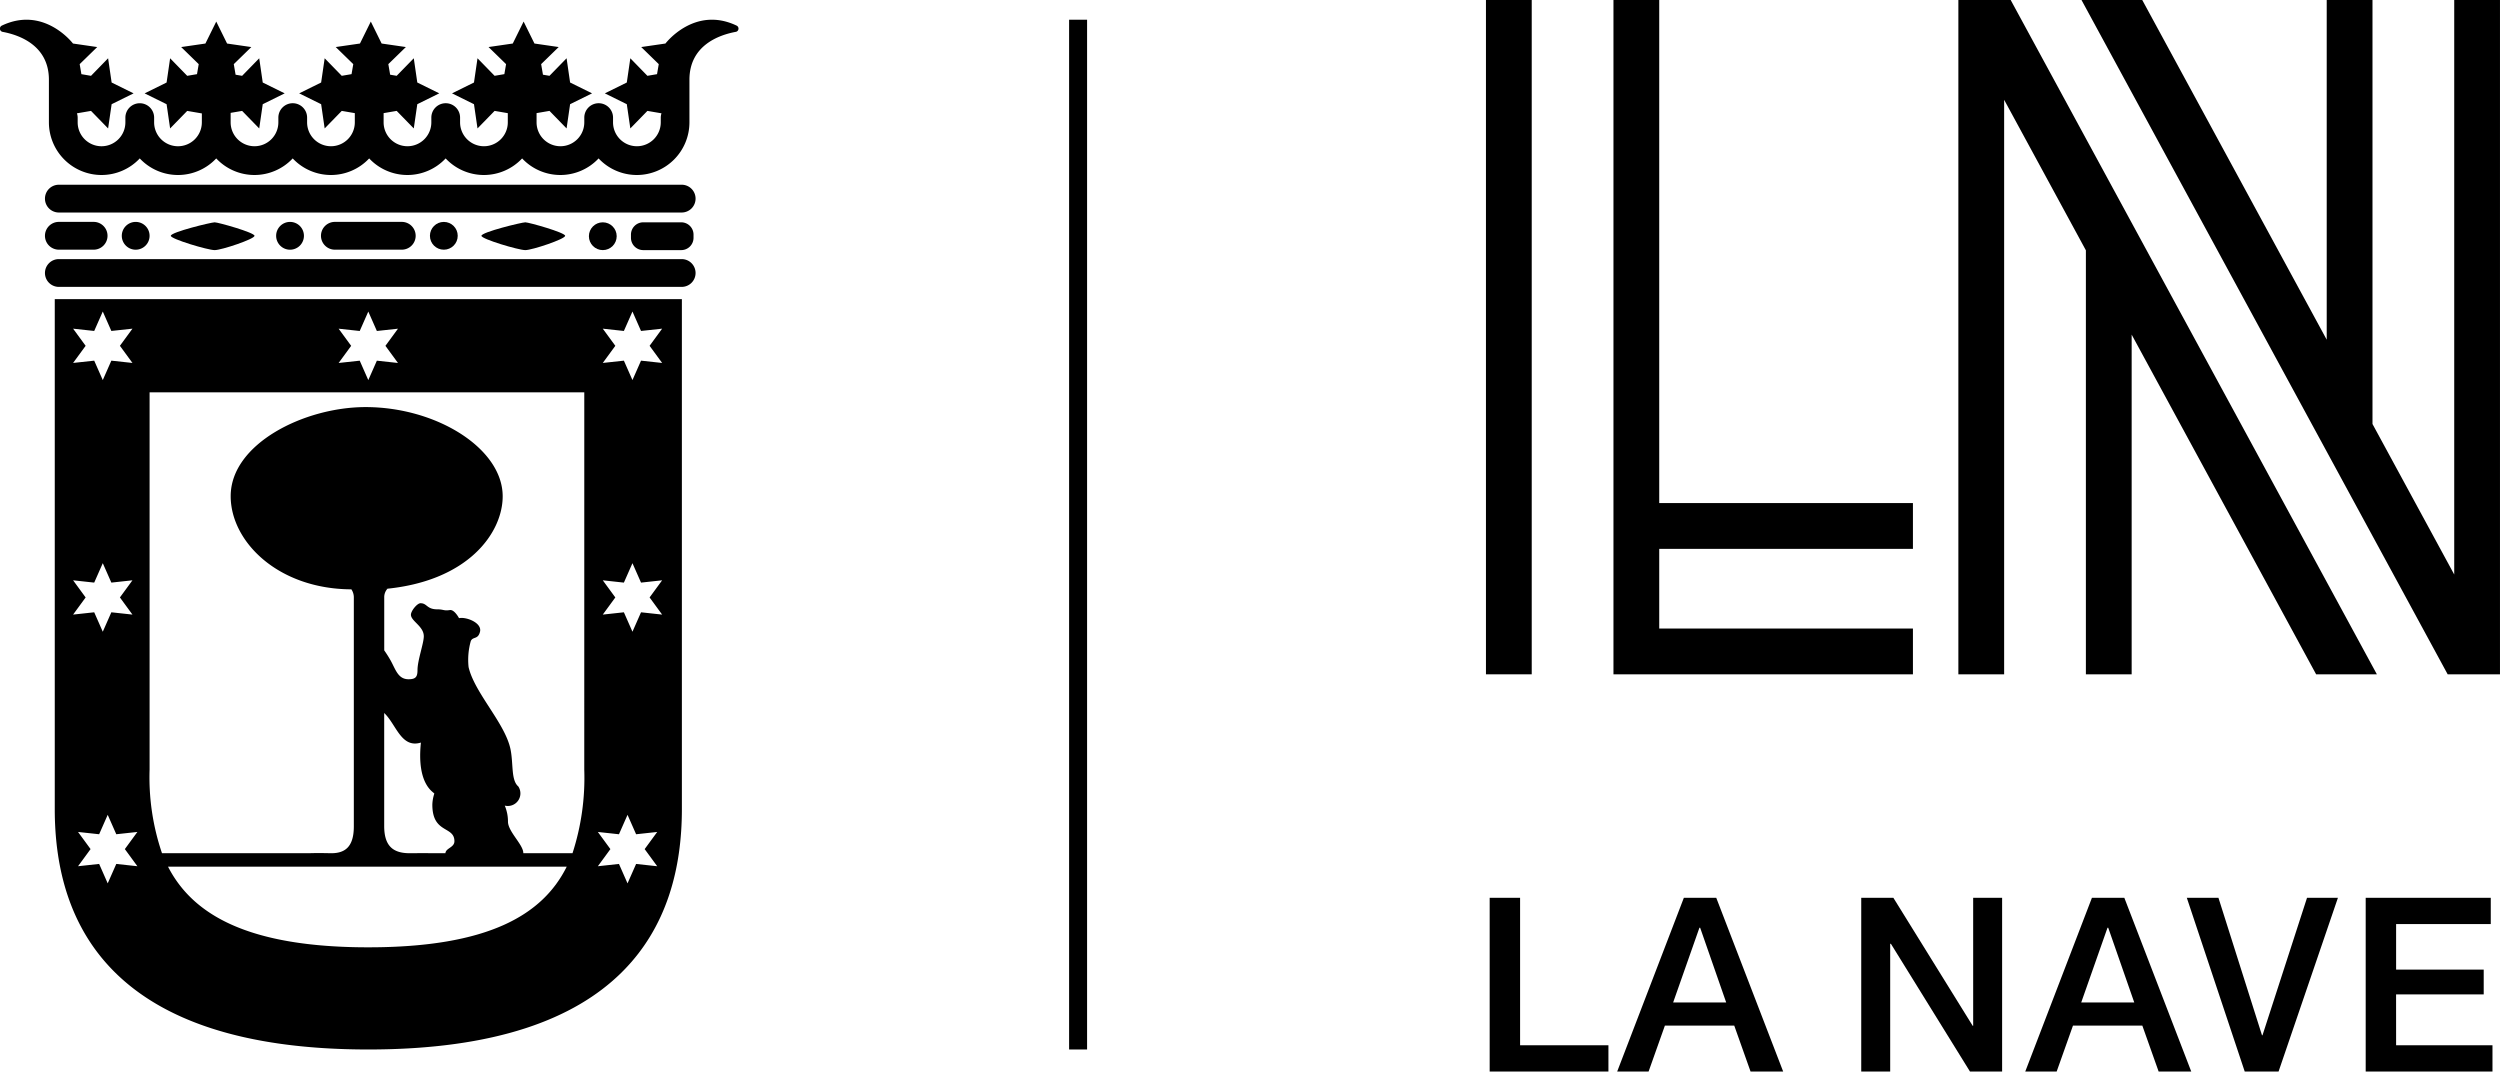 <svg xmlns="http://www.w3.org/2000/svg" width="382.75" height="164.055" viewBox="0 0 382.75 164.055"><g transform="translate(-5060.603 202.746)"><path d="M5173.383-199.168c-6.478-3.093-10.9,2.741-10.9,2.741l-3.71.538,2.685,2.617-.263,1.535-1.474.253-2.616-2.685-.539,3.71-3.362,1.66,3.362,1.66.539,3.711,2.616-2.686,2.155.37a2.186,2.186,0,0,0-.11.657v.732a3.657,3.657,0,0,1-3.653,3.653,3.657,3.657,0,0,1-3.654-3.653v-.732a2.2,2.2,0,0,0-2.2-2.2,2.2,2.2,0,0,0-2.2,2.2v.732a3.658,3.658,0,0,1-3.654,3.653,3.657,3.657,0,0,1-3.653-3.653v-1.419l1.978-.34,2.617,2.686.539-3.711,3.362-1.66-3.362-1.66-.539-3.71-2.617,2.685-1-.17-.278-1.618,2.687-2.617-3.711-.538-1.659-3.363-1.66,3.363-3.71.538,2.685,2.617-.263,1.532-1.494.256-2.617-2.685-.54,3.71-3.361,1.66,3.361,1.66.54,3.711,2.617-2.686,2.021.348v1.411a3.658,3.658,0,0,1-3.654,3.653,3.657,3.657,0,0,1-3.653-3.653v-.732a2.2,2.2,0,0,0-2.2-2.2,2.2,2.2,0,0,0-2.2,2.2v.732a3.658,3.658,0,0,1-3.654,3.653,3.657,3.657,0,0,1-3.653-3.653v-1.416l2-.343,2.618,2.686.538-3.711,3.362-1.66-3.362-1.66-.538-3.71-2.618,2.685-1-.17-.278-1.618,2.686-2.617-3.711-.538-1.657-3.363-1.66,3.363-3.71.538,2.685,2.617-.263,1.532-1.5.256-2.616-2.685-.54,3.71-3.361,1.66,3.361,1.66.54,3.711,2.616-2.686,2,.343v1.416a3.657,3.657,0,0,1-3.653,3.653,3.657,3.657,0,0,1-3.653-3.653v-.732a2.2,2.2,0,0,0-2.2-2.2,2.2,2.2,0,0,0-2.2,2.2v.732a3.657,3.657,0,0,1-3.653,3.653,3.657,3.657,0,0,1-3.653-3.653v-1.457l1.757-.3,2.618,2.686.538-3.711,3.361-1.66-3.361-1.66-.538-3.71-2.618,2.685-1-.17-.277-1.618,2.686-2.617-3.711-.538-1.658-3.363-1.66,3.363-3.71.538,2.685,2.617-.262,1.532-1.5.256-2.617-2.685-.539,3.71-3.362,1.66,3.362,1.66.539,3.711,2.617-2.686,2.242.385v1.374a3.657,3.657,0,0,1-3.653,3.653,3.657,3.657,0,0,1-3.653-3.653v-.732a2.2,2.2,0,0,0-2.2-2.2,2.2,2.2,0,0,0-2.2,2.2v.732a3.657,3.657,0,0,1-3.653,3.653,3.657,3.657,0,0,1-3.653-3.653v-.732a2.156,2.156,0,0,0-.111-.657l2.155-.37,2.616,2.686.54-3.711,3.361-1.66-3.361-1.66-.54-3.71-2.616,2.685-1.473-.253-.263-1.535,2.685-2.617-3.711-.538s-4.421-5.834-10.9-2.741a.507.507,0,0,0,.125.953c2.457.455,7.09,2.015,7.09,7.326v6.534a8.063,8.063,0,0,0,8.055,8.055,8.023,8.023,0,0,0,5.854-2.539,8.026,8.026,0,0,0,5.854,2.539,8.026,8.026,0,0,0,5.854-2.539,8.023,8.023,0,0,0,5.854,2.539,8.025,8.025,0,0,0,5.854-2.539,8.023,8.023,0,0,0,5.854,2.539,8.025,8.025,0,0,0,5.854-2.539,8.023,8.023,0,0,0,5.854,2.539,8.025,8.025,0,0,0,5.854-2.539,8.024,8.024,0,0,0,5.854,2.539,8.025,8.025,0,0,0,5.854-2.539,8.024,8.024,0,0,0,5.854,2.539,8.025,8.025,0,0,0,5.854-2.539,8.025,8.025,0,0,0,5.854,2.539,8.063,8.063,0,0,0,8.054-8.055v-6.534c0-5.31,4.633-6.871,7.091-7.326A.507.507,0,0,0,5173.383-199.168Z" transform="translate(0 0.345)"/><path d="M5164.182-177.694h-95.355a2.126,2.126,0,0,0-2.126,2.127,2.126,2.126,0,0,0,2.126,2.127h95.355a2.126,2.126,0,0,0,2.127-2.127A2.126,2.126,0,0,0,5164.182-177.694Z" transform="translate(0.786 3.23)"/><path d="M5164.182-167.607h-95.355a2.126,2.126,0,0,0-2.126,2.127,2.126,2.126,0,0,0,2.126,2.127h95.355a2.126,2.126,0,0,0,2.127-2.127A2.126,2.126,0,0,0,5164.182-167.607Z" transform="translate(0.786 4.53)"/><path d="M5068.827-168.4h5.324a2.128,2.128,0,0,0,2.128-2.128,2.128,2.128,0,0,0-2.128-2.127h-5.324a2.127,2.127,0,0,0-2.126,2.127A2.127,2.127,0,0,0,5068.827-168.4Z" transform="translate(0.786 3.88)"/><path d="M5081.375-170.524a2.128,2.128,0,0,0-2.127-2.127,2.127,2.127,0,0,0-2.127,2.127,2.128,2.128,0,0,0,2.127,2.128A2.128,2.128,0,0,0,5081.375-170.524Z" transform="translate(2.129 3.88)"/><path d="M1.884,0H7.694A1.884,1.884,0,0,1,9.578,1.884v.486A1.884,1.884,0,0,1,7.694,4.255H1.885A1.885,1.885,0,0,1,0,2.37V1.884A1.884,1.884,0,0,1,1.884,0Z" transform="translate(5157.204 -168.709)"/><circle cx="2.127" cy="2.127" r="2.127" transform="translate(5150.764 -168.709)"/><path d="M5116.5-168.4a2.128,2.128,0,0,0,2.129-2.128,2.128,2.128,0,0,0-2.129-2.127h-10.238a2.128,2.128,0,0,0-2.129,2.127,2.128,2.128,0,0,0,2.129,2.128Z" transform="translate(5.612 3.88)"/><circle cx="2.127" cy="2.127" r="2.127" transform="translate(5126.426 -168.771)"/><path d="M5102.307-170.524a2.126,2.126,0,0,0-2.126-2.127,2.128,2.128,0,0,0-2.128,2.127,2.128,2.128,0,0,0,2.128,2.128A2.127,2.127,0,0,0,5102.307-170.524Z" transform="translate(4.828 3.88)"/><path d="M5096.585-170.531c0-.5-5.572-2.065-6.1-2.065s-6.718,1.5-6.718,2.065c0,.5,5.677,2.19,6.718,2.19S5096.585-170.03,5096.585-170.531Z" transform="translate(2.986 3.887)"/><path d="M5138.713-170.531c0-.5-5.572-2.065-6.1-2.065s-6.719,1.5-6.719,2.065c0,.5,5.678,2.19,6.719,2.19S5138.713-170.03,5138.713-170.531Z" transform="translate(8.417 3.887)"/><path d="M5068.03-162.176V-84.09c0,17.831,8.838,36.79,48.006,36.79s48.006-18.959,48.006-36.79v-78.086H5068.03Zm2.807,4.518,3.232.351,1.312-2.975,1.312,2.975,3.231-.351-1.92,2.624,1.92,2.624-3.231-.351-1.312,2.975-1.312-2.975-3.232.351,1.92-2.624Zm0,38.526,3.232.352,1.312-2.975,1.312,2.975,3.231-.352-1.92,2.624,1.92,2.624-3.231-.351-1.312,2.975-1.312-2.975-3.232.351,1.92-2.624Zm9.843,43.775-3.232-.352-1.312,2.976-1.312-2.976-3.231.352,1.92-2.624-1.92-2.624,3.231.351,1.312-2.975,1.312,2.975,3.232-.351-1.92,2.624Zm35.357,12.415c-18.336,0-26.871-4.95-30.669-12.35h61.044C5142.736-67.892,5134.372-62.942,5116.037-62.942Zm10.1-23.525a5.938,5.938,0,0,0-.3,1.689c0,4.476,3.38,3.217,3.38,5.59,0,.98-1.331,1.048-1.377,1.84h-2.076c-2.09-.033-1.859,0-3.378,0-2.5,0-3.921-1.03-3.921-4.159v-17.31c1.84,1.732,2.593,5.459,5.621,4.528C5123.4-87.72,5126.14-86.681,5126.14-86.468Zm25.794-71.191,3.232.351,1.312-2.975,1.312,2.975,3.232-.351-1.92,2.624,1.92,2.624-3.232-.351-1.312,2.975-1.312-2.975-3.232.351,1.921-2.624Zm0,38.526,3.232.352,1.312-2.975,1.312,2.975,3.232-.352-1.92,2.624,1.92,2.624-3.232-.351-1.312,2.975-1.312-2.975-3.232.351,1.921-2.624Zm-.754,38.528,3.232.351,1.312-2.975,1.313,2.975,3.232-.351-1.921,2.624,1.921,2.624-3.232-.352-1.313,2.976-1.312-2.976-3.232.352,1.921-2.624Zm-2.08-9.551a37.381,37.381,0,0,1-1.8,12.806h-7.533c.036-1.279-2.346-3.3-2.346-4.833a6.323,6.323,0,0,0-.492-2.455A1.926,1.926,0,0,0,5139-87.568c-1.128-.958-.742-3.392-1.184-5.639-.789-4-5.526-8.684-6.428-12.631a10.54,10.54,0,0,1,.339-4c.332-.72,1.1-.181,1.409-1.419.338-1.368-2.124-2.319-3.214-2.077,0,0-.7-1.354-1.41-1.241-.939.149-.924-.113-1.917-.113-1.636,0-1.535-.934-2.569-.934-.517,0-1.467,1.181-1.467,1.759,0,.983,1.971,1.759,1.971,3.3,0,1.07-.964,3.689-.964,5.165,0,1.05-.275,1.415-1.371,1.415-1.58,0-1.958-1.427-2.713-2.817a18.72,18.72,0,0,0-1.01-1.605v-8.068a1.944,1.944,0,0,1,.493-1.369c-.233.028-.477.044-.715.064,13.1-1.092,18.357-8.667,18.357-14.21,0-7.348-10.16-13.663-20.992-13.663-9.364,0-20.651,5.607-20.651,13.636,0,6.979,7.264,14.223,18.478,14.267a2.216,2.216,0,0,1,.375,1.3v35c0,3.185-1.4,4.1-3.457,4.1-.432,0-1.839-.053-3.374,0h-22.538a36.052,36.052,0,0,1-1.9-12.806V-147.91H5149.1Zm-28.521-67.5-1.921,2.624,1.921,2.624-3.232-.351-1.312,2.975-1.312-2.975-3.232.351,1.92-2.624-1.92-2.624,3.232.351,1.312-2.975,1.312,2.975Z" transform="translate(0.957 5.23)"/><rect width="2.753" height="157.657" transform="translate(5224.283 -199.727)"/><rect width="7.007" height="103.238" transform="translate(5288.103 -202.746)"/><path d="M5286.423-99.508h38.842v-7.008h-38.842v-12.2h38.842v-7.008h-38.842v-77.022h-7.007V-99.508h7.007Z" transform="translate(28.208)"/><path d="M5345.714-164.422v64.915h7.008v-52.01l28.243,52.01h9.3L5334.2-202.746h-8.009V-99.508h7.008v-87.959Z" transform="translate(34.238)"/><path d="M5399.954-202.746v87.959l-12.514-23.044v-64.915h-7.008v52.01l-28.243-52.01h-9.3l56.061,103.238h8.009V-202.746Z" transform="translate(36.391)"/><path d="M5267.285-80.987h-4.657v26.6h18.181v-4.023h-13.524Z" transform="translate(26.044 15.697)"/><path d="M5290.127-80.987l-10.208,26.6h4.807l2.5-7.041h10.616l2.5,7.041h4.993l-10.245-26.6Zm-1.638,16.019,4.022-11.437h.113l3.985,11.437Z" transform="translate(28.273 15.697)"/><path d="M5330.156-61.392h-.075l-12.145-19.6h-4.918v26.6h4.433V-73.946h.112l12.107,19.559h4.918v-26.6h-4.433Z" transform="translate(32.54 15.697)"/><path d="M5345.468-80.987l-10.208,26.6h4.808l2.5-7.041h10.616l2.5,7.041h4.993l-10.246-26.6Zm-1.638,16.019,4.022-11.437h.113l3.985,11.437Z" transform="translate(35.408 15.697)"/><path d="M5368.758-59.939h-.074l-6.669-21.049h-4.843l8.867,26.6h5.178l9.09-26.6h-4.731Z" transform="translate(38.232 15.697)"/><path d="M5386.084-66.2H5399.5V-70h-13.411v-6.966h14.492v-4.023h-19.149v26.6h19.41v-4.023h-14.753Z" transform="translate(41.359 15.697)"/></g></svg>